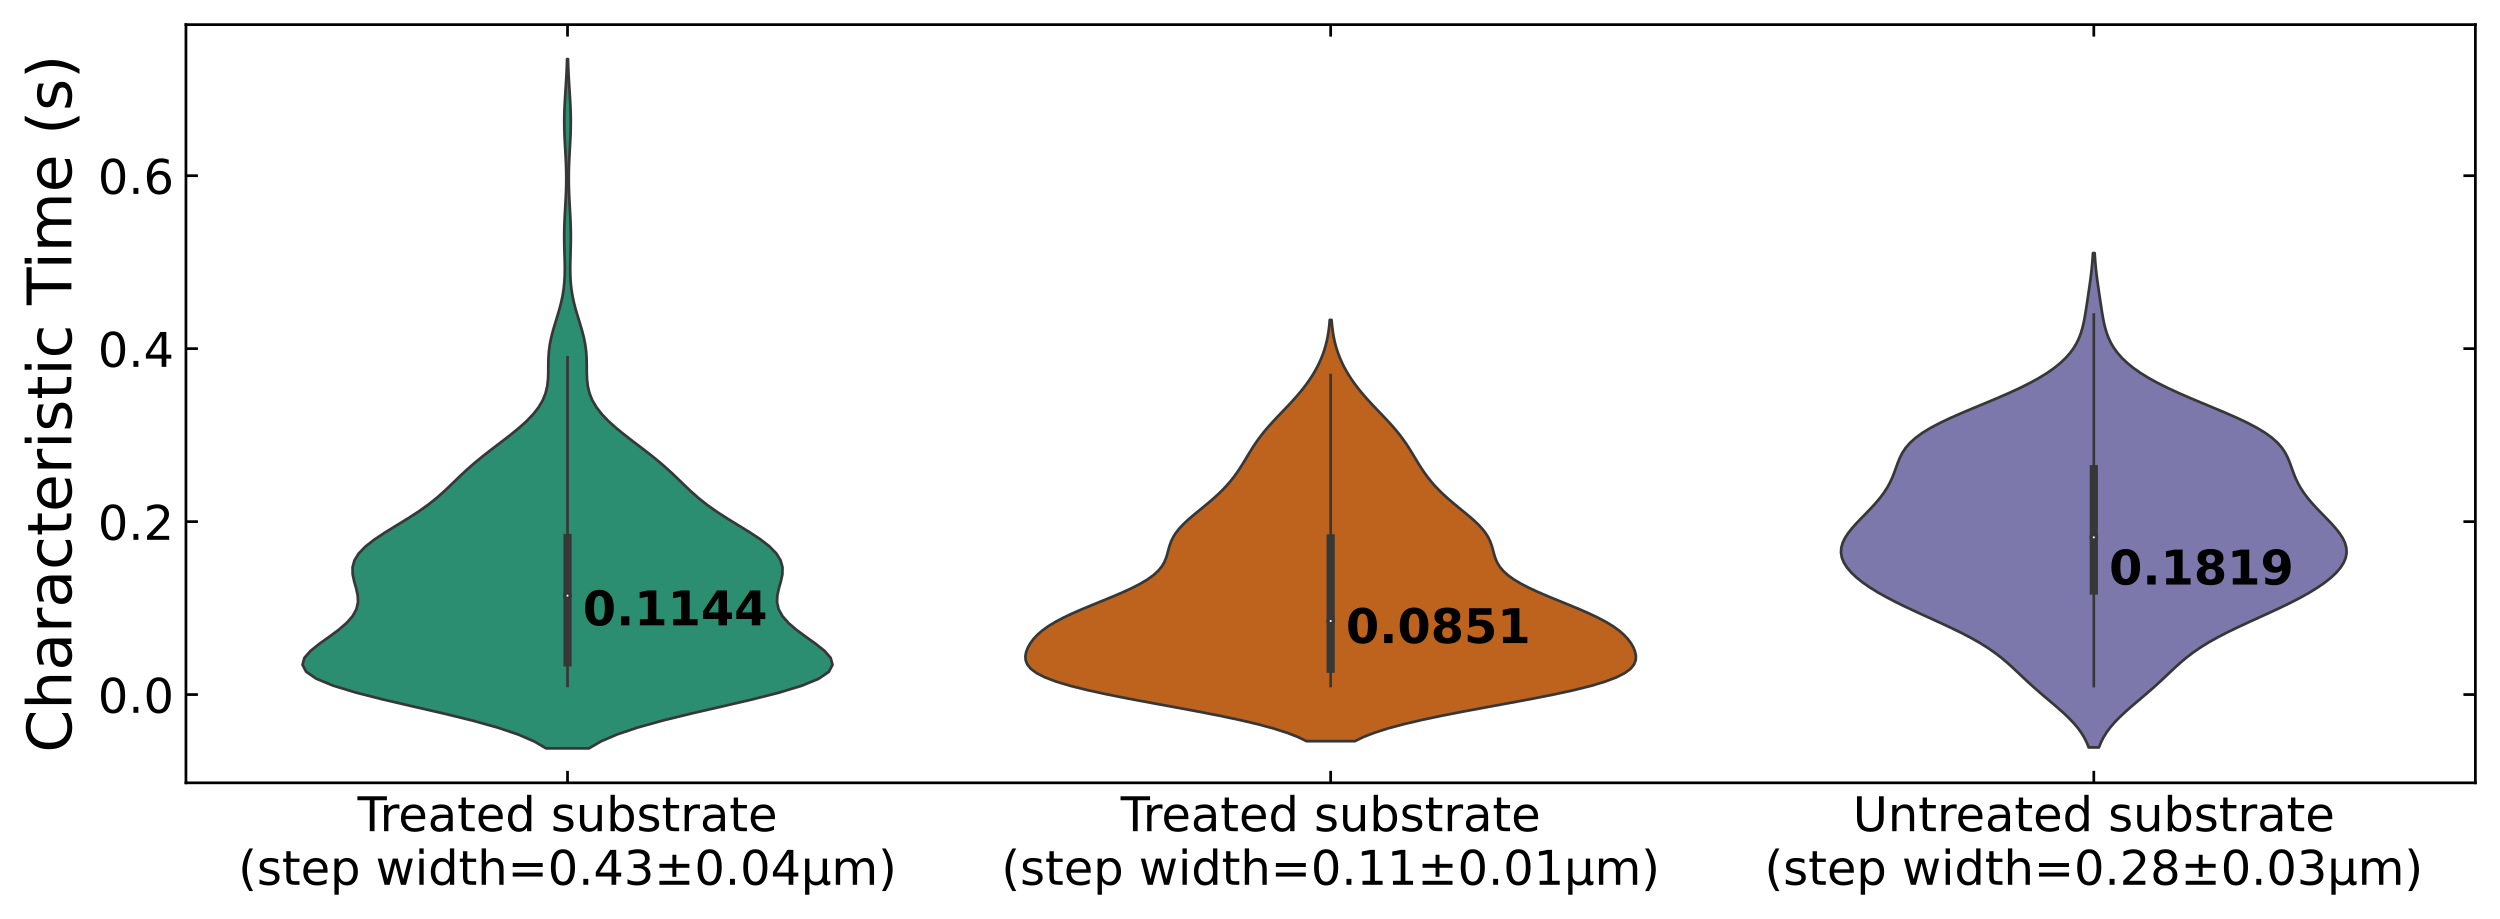 <?xml version="1.0" encoding="utf-8" standalone="no"?>
<!DOCTYPE svg PUBLIC "-//W3C//DTD SVG 1.1//EN"
  "http://www.w3.org/Graphics/SVG/1.1/DTD/svg11.dtd">
<!-- Created with matplotlib (https://matplotlib.org/) -->
<svg height="268.886pt" version="1.1" viewBox="0 0 731.185 268.886" width="731.185pt" xmlns="http://www.w3.org/2000/svg" xmlns:xlink="http://www.w3.org/1999/xlink">
 <defs>
  <style type="text/css">*{stroke-linecap:butt;stroke-linejoin:round;}</style>
 </defs>
 <g id="figure_1">
  <g id="patch_1">
   <path d="M 0 268.886 
L 731.185 268.886 
L 731.185 0 
L 0 0 
z
" style="fill:#ffffff;"/>
  </g>
  <g id="axes_1">
   <g id="patch_2">
    <path d="M 54.385 228.96 
L 723.985 228.96 
L 723.985 7.2 
L 54.385 7.2 
z
" style="fill:#ffffff;"/>
   </g>
   <g id="PolyCollection_1">
    <defs>
     <path d="M 172.251 -50.006 
L 159.719 -50.006 
L 156.237 -52.043 
L 151.509 -54.079 
L 145.448 -56.115 
L 138.128 -58.152 
L 129.817 -60.188 
L 120.976 -62.224 
L 112.21 -64.261 
L 104.179 -66.297 
L 97.477 -68.334 
L 92.536 -70.37 
L 89.552 -72.406 
L 88.472 -74.443 
L 89.029 -76.479 
L 90.814 -78.515 
L 93.36 -80.552 
L 96.209 -82.588 
L 98.971 -84.624 
L 101.345 -86.661 
L 103.136 -88.697 
L 104.254 -90.734 
L 104.711 -92.77 
L 104.616 -94.806 
L 104.157 -96.843 
L 103.579 -98.879 
L 103.145 -100.915 
L 103.108 -102.952 
L 103.664 -104.988 
L 104.925 -107.024 
L 106.905 -109.061 
L 109.515 -111.097 
L 112.584 -113.134 
L 115.893 -115.17 
L 119.217 -117.206 
L 122.371 -119.243 
L 125.238 -121.279 
L 127.792 -123.315 
L 130.082 -125.352 
L 132.213 -127.388 
L 134.311 -129.424 
L 136.485 -131.461 
L 138.806 -133.497 
L 141.292 -135.534 
L 143.91 -137.57 
L 146.588 -139.606 
L 149.231 -141.643 
L 151.734 -143.679 
L 154.001 -145.715 
L 155.954 -147.752 
L 157.539 -149.788 
L 158.735 -151.824 
L 159.554 -153.861 
L 160.045 -155.897 
L 160.281 -157.934 
L 160.355 -159.97 
L 160.367 -162.006 
L 160.405 -164.043 
L 160.537 -166.079 
L 160.803 -168.115 
L 161.208 -170.152 
L 161.733 -172.188 
L 162.335 -174.224 
L 162.964 -176.261 
L 163.567 -178.297 
L 164.101 -180.334 
L 164.537 -182.37 
L 164.858 -184.406 
L 165.066 -186.443 
L 165.171 -188.479 
L 165.196 -190.515 
L 165.166 -192.552 
L 165.109 -194.588 
L 165.052 -196.624 
L 165.017 -198.661 
L 165.018 -200.697 
L 165.059 -202.734 
L 165.136 -204.77 
L 165.24 -206.806 
L 165.354 -208.843 
L 165.463 -210.879 
L 165.55 -212.915 
L 165.605 -214.952 
L 165.62 -216.988 
L 165.594 -219.024 
L 165.53 -221.061 
L 165.436 -223.097 
L 165.324 -225.134 
L 165.212 -227.17 
L 165.115 -229.206 
L 165.05 -231.243 
L 165.026 -233.279 
L 165.049 -235.315 
L 165.115 -237.352 
L 165.216 -239.388 
L 165.338 -241.424 
L 165.467 -243.461 
L 165.59 -245.497 
L 165.699 -247.534 
L 165.788 -249.57 
L 165.855 -251.606 
L 166.115 -251.606 
L 166.115 -251.606 
L 166.182 -249.57 
L 166.271 -247.534 
L 166.38 -245.497 
L 166.503 -243.461 
L 166.632 -241.424 
L 166.754 -239.388 
L 166.855 -237.352 
L 166.921 -235.315 
L 166.944 -233.279 
L 166.92 -231.243 
L 166.855 -229.206 
L 166.758 -227.17 
L 166.646 -225.134 
L 166.534 -223.097 
L 166.44 -221.061 
L 166.376 -219.024 
L 166.35 -216.988 
L 166.365 -214.952 
L 166.42 -212.915 
L 166.507 -210.879 
L 166.616 -208.843 
L 166.73 -206.806 
L 166.834 -204.77 
L 166.911 -202.734 
L 166.952 -200.697 
L 166.953 -198.661 
L 166.918 -196.624 
L 166.861 -194.588 
L 166.804 -192.552 
L 166.774 -190.515 
L 166.799 -188.479 
L 166.904 -186.443 
L 167.112 -184.406 
L 167.433 -182.37 
L 167.869 -180.334 
L 168.403 -178.297 
L 169.006 -176.261 
L 169.635 -174.224 
L 170.237 -172.188 
L 170.762 -170.152 
L 171.167 -168.115 
L 171.433 -166.079 
L 171.565 -164.043 
L 171.603 -162.006 
L 171.615 -159.97 
L 171.689 -157.934 
L 171.925 -155.897 
L 172.416 -153.861 
L 173.235 -151.824 
L 174.431 -149.788 
L 176.016 -147.752 
L 177.969 -145.715 
L 180.236 -143.679 
L 182.739 -141.643 
L 185.382 -139.606 
L 188.06 -137.57 
L 190.678 -135.534 
L 193.164 -133.497 
L 195.485 -131.461 
L 197.659 -129.424 
L 199.757 -127.388 
L 201.888 -125.352 
L 204.178 -123.315 
L 206.732 -121.279 
L 209.599 -119.243 
L 212.753 -117.206 
L 216.077 -115.17 
L 219.386 -113.134 
L 222.455 -111.097 
L 225.065 -109.061 
L 227.045 -107.024 
L 228.306 -104.988 
L 228.862 -102.952 
L 228.825 -100.915 
L 228.391 -98.879 
L 227.813 -96.843 
L 227.354 -94.806 
L 227.259 -92.77 
L 227.716 -90.734 
L 228.834 -88.697 
L 230.625 -86.661 
L 232.999 -84.624 
L 235.761 -82.588 
L 238.61 -80.552 
L 241.156 -78.515 
L 242.941 -76.479 
L 243.498 -74.443 
L 242.418 -72.406 
L 239.434 -70.37 
L 234.493 -68.334 
L 227.791 -66.297 
L 219.76 -64.261 
L 210.994 -62.224 
L 202.153 -60.188 
L 193.842 -58.152 
L 186.522 -56.115 
L 180.461 -54.079 
L 175.733 -52.043 
L 172.251 -50.006 
z
" id="m0efe5afcb5" style="stroke:#373737;stroke-width:0.8;"/>
    </defs>
    <g clip-path="url(#p25807f5b03)">
     <use style="fill:#2b8e70;stroke:#373737;stroke-width:0.8;" x="0" xlink:href="#m0efe5afcb5" y="268.886"/>
    </g>
   </g>
   <g id="PolyCollection_2">
    <defs>
     <path d="M 396.272 -52.121 
L 382.098 -52.121 
L 379.519 -53.365 
L 376.295 -54.61 
L 372.377 -55.854 
L 367.749 -57.099 
L 362.436 -58.343 
L 356.517 -59.587 
L 350.121 -60.832 
L 343.424 -62.076 
L 336.637 -63.321 
L 329.99 -64.565 
L 323.711 -65.81 
L 318.003 -67.054 
L 313.026 -68.298 
L 308.879 -69.543 
L 305.599 -70.787 
L 303.161 -72.032 
L 301.488 -73.276 
L 300.469 -74.521 
L 299.981 -75.765 
L 299.905 -77.009 
L 300.143 -78.254 
L 300.631 -79.498 
L 301.336 -80.743 
L 302.259 -81.987 
L 303.421 -83.232 
L 304.851 -84.476 
L 306.579 -85.721 
L 308.618 -86.965 
L 310.963 -88.209 
L 313.585 -89.454 
L 316.429 -90.698 
L 319.423 -91.943 
L 322.48 -93.187 
L 325.507 -94.432 
L 328.41 -95.676 
L 331.104 -96.92 
L 333.52 -98.165 
L 335.607 -99.409 
L 337.337 -100.654 
L 338.708 -101.898 
L 339.743 -103.143 
L 340.492 -104.387 
L 341.019 -105.631 
L 341.405 -106.876 
L 341.736 -108.12 
L 342.094 -109.365 
L 342.551 -110.609 
L 343.16 -111.854 
L 343.954 -113.098 
L 344.943 -114.343 
L 346.116 -115.587 
L 347.442 -116.831 
L 348.881 -118.076 
L 350.386 -119.32 
L 351.911 -120.565 
L 353.415 -121.809 
L 354.864 -123.054 
L 356.236 -124.298 
L 357.515 -125.542 
L 358.696 -126.787 
L 359.781 -128.031 
L 360.775 -129.276 
L 361.688 -130.52 
L 362.534 -131.765 
L 363.328 -133.009 
L 364.089 -134.253 
L 364.836 -135.498 
L 365.589 -136.742 
L 366.366 -137.987 
L 367.186 -139.231 
L 368.061 -140.476 
L 368.999 -141.72 
L 370.003 -142.965 
L 371.071 -144.209 
L 372.192 -145.453 
L 373.353 -146.698 
L 374.539 -147.942 
L 375.731 -149.187 
L 376.912 -150.431 
L 378.066 -151.676 
L 379.179 -152.92 
L 380.241 -154.164 
L 381.245 -155.409 
L 382.186 -156.653 
L 383.06 -157.898 
L 383.868 -159.142 
L 384.61 -160.387 
L 385.286 -161.631 
L 385.898 -162.875 
L 386.446 -164.12 
L 386.931 -165.364 
L 387.357 -166.609 
L 387.724 -167.853 
L 388.036 -169.098 
L 388.297 -170.342 
L 388.51 -171.587 
L 388.682 -172.831 
L 388.817 -174.075 
L 388.921 -175.32 
L 389.449 -175.32 
L 389.449 -175.32 
L 389.553 -174.075 
L 389.688 -172.831 
L 389.86 -171.587 
L 390.073 -170.342 
L 390.334 -169.098 
L 390.646 -167.853 
L 391.013 -166.609 
L 391.439 -165.364 
L 391.924 -164.12 
L 392.472 -162.875 
L 393.084 -161.631 
L 393.76 -160.387 
L 394.502 -159.142 
L 395.31 -157.898 
L 396.184 -156.653 
L 397.125 -155.409 
L 398.129 -154.164 
L 399.191 -152.92 
L 400.304 -151.676 
L 401.458 -150.431 
L 402.639 -149.187 
L 403.831 -147.942 
L 405.017 -146.698 
L 406.178 -145.453 
L 407.299 -144.209 
L 408.367 -142.965 
L 409.371 -141.72 
L 410.309 -140.476 
L 411.184 -139.231 
L 412.004 -137.987 
L 412.781 -136.742 
L 413.534 -135.498 
L 414.281 -134.253 
L 415.042 -133.009 
L 415.836 -131.765 
L 416.682 -130.52 
L 417.595 -129.276 
L 418.589 -128.031 
L 419.674 -126.787 
L 420.855 -125.542 
L 422.134 -124.298 
L 423.506 -123.054 
L 424.955 -121.809 
L 426.459 -120.565 
L 427.984 -119.32 
L 429.489 -118.076 
L 430.928 -116.831 
L 432.254 -115.587 
L 433.427 -114.343 
L 434.416 -113.098 
L 435.21 -111.854 
L 435.819 -110.609 
L 436.276 -109.365 
L 436.634 -108.12 
L 436.965 -106.876 
L 437.351 -105.631 
L 437.878 -104.387 
L 438.627 -103.143 
L 439.662 -101.898 
L 441.033 -100.654 
L 442.763 -99.409 
L 444.85 -98.165 
L 447.266 -96.92 
L 449.96 -95.676 
L 452.863 -94.432 
L 455.89 -93.187 
L 458.947 -91.943 
L 461.941 -90.698 
L 464.785 -89.454 
L 467.407 -88.209 
L 469.752 -86.965 
L 471.791 -85.721 
L 473.519 -84.476 
L 474.949 -83.232 
L 476.111 -81.987 
L 477.034 -80.743 
L 477.739 -79.498 
L 478.227 -78.254 
L 478.465 -77.009 
L 478.389 -75.765 
L 477.901 -74.521 
L 476.882 -73.276 
L 475.209 -72.032 
L 472.771 -70.787 
L 469.491 -69.543 
L 465.344 -68.298 
L 460.367 -67.054 
L 454.659 -65.81 
L 448.38 -64.565 
L 441.733 -63.321 
L 434.946 -62.076 
L 428.249 -60.832 
L 421.853 -59.587 
L 415.934 -58.343 
L 410.621 -57.099 
L 405.993 -55.854 
L 402.075 -54.61 
L 398.851 -53.365 
L 396.272 -52.121 
z
" id="m64004f81db" style="stroke:#373737;stroke-width:0.8;"/>
    </defs>
    <g clip-path="url(#p25807f5b03)">
     <use style="fill:#be631d;stroke:#373737;stroke-width:0.8;" x="0" xlink:href="#m64004f81db" y="268.886"/>
    </g>
   </g>
   <g id="PolyCollection_3">
    <defs>
     <path d="M 613.887 -50.28 
L 610.883 -50.28 
L 610.302 -51.741 
L 609.567 -53.201 
L 608.662 -54.662 
L 607.581 -56.122 
L 606.327 -57.583 
L 604.914 -59.043 
L 603.366 -60.504 
L 601.719 -61.964 
L 600.011 -63.425 
L 598.284 -64.885 
L 596.574 -66.346 
L 594.906 -67.806 
L 593.292 -69.267 
L 591.726 -70.728 
L 590.184 -72.188 
L 588.627 -73.649 
L 587.005 -75.109 
L 585.265 -76.57 
L 583.356 -78.03 
L 581.236 -79.491 
L 578.882 -80.951 
L 576.287 -82.412 
L 573.468 -83.872 
L 570.463 -85.333 
L 567.326 -86.793 
L 564.122 -88.254 
L 560.92 -89.714 
L 557.787 -91.175 
L 554.782 -92.635 
L 551.955 -94.096 
L 549.342 -95.556 
L 546.969 -97.017 
L 544.856 -98.478 
L 543.017 -99.938 
L 541.467 -101.399 
L 540.221 -102.859 
L 539.295 -104.32 
L 538.7 -105.78 
L 538.447 -107.241 
L 538.533 -108.701 
L 538.945 -110.162 
L 539.655 -111.622 
L 540.622 -113.083 
L 541.794 -114.543 
L 543.111 -116.004 
L 544.514 -117.464 
L 545.941 -118.925 
L 547.341 -120.385 
L 548.668 -121.846 
L 549.889 -123.306 
L 550.979 -124.767 
L 551.928 -126.227 
L 552.736 -127.688 
L 553.416 -129.149 
L 553.998 -130.609 
L 554.523 -132.07 
L 555.05 -133.53 
L 555.646 -134.991 
L 556.391 -136.451 
L 557.362 -137.912 
L 558.631 -139.372 
L 560.253 -140.833 
L 562.264 -142.293 
L 564.667 -143.754 
L 567.437 -145.214 
L 570.522 -146.675 
L 573.844 -148.135 
L 577.314 -149.596 
L 580.833 -151.056 
L 584.309 -152.517 
L 587.66 -153.977 
L 590.819 -155.438 
L 593.738 -156.899 
L 596.387 -158.359 
L 598.751 -159.82 
L 600.829 -161.28 
L 602.627 -162.741 
L 604.16 -164.201 
L 605.447 -165.662 
L 606.51 -167.122 
L 607.374 -168.583 
L 608.067 -170.043 
L 608.617 -171.504 
L 609.053 -172.964 
L 609.403 -174.425 
L 609.693 -175.885 
L 609.944 -177.346 
L 610.175 -178.806 
L 610.396 -180.267 
L 610.615 -181.727 
L 610.833 -183.188 
L 611.048 -184.649 
L 611.256 -186.109 
L 611.452 -187.57 
L 611.632 -189.03 
L 611.792 -190.491 
L 611.929 -191.951 
L 612.043 -193.412 
L 612.135 -194.872 
L 612.635 -194.872 
L 612.635 -194.872 
L 612.727 -193.412 
L 612.841 -191.951 
L 612.978 -190.491 
L 613.138 -189.03 
L 613.318 -187.57 
L 613.514 -186.109 
L 613.722 -184.649 
L 613.937 -183.188 
L 614.155 -181.727 
L 614.374 -180.267 
L 614.595 -178.806 
L 614.826 -177.346 
L 615.077 -175.885 
L 615.367 -174.425 
L 615.717 -172.964 
L 616.153 -171.504 
L 616.703 -170.043 
L 617.396 -168.583 
L 618.26 -167.122 
L 619.323 -165.662 
L 620.61 -164.201 
L 622.143 -162.741 
L 623.941 -161.28 
L 626.019 -159.82 
L 628.383 -158.359 
L 631.032 -156.899 
L 633.951 -155.438 
L 637.11 -153.977 
L 640.461 -152.517 
L 643.937 -151.056 
L 647.456 -149.596 
L 650.926 -148.135 
L 654.248 -146.675 
L 657.333 -145.214 
L 660.103 -143.754 
L 662.506 -142.293 
L 664.517 -140.833 
L 666.139 -139.372 
L 667.408 -137.912 
L 668.379 -136.451 
L 669.124 -134.991 
L 669.72 -133.53 
L 670.247 -132.07 
L 670.772 -130.609 
L 671.354 -129.149 
L 672.034 -127.688 
L 672.842 -126.227 
L 673.791 -124.767 
L 674.881 -123.306 
L 676.102 -121.846 
L 677.429 -120.385 
L 678.829 -118.925 
L 680.256 -117.464 
L 681.659 -116.004 
L 682.976 -114.543 
L 684.148 -113.083 
L 685.115 -111.622 
L 685.825 -110.162 
L 686.237 -108.701 
L 686.323 -107.241 
L 686.07 -105.78 
L 685.475 -104.32 
L 684.549 -102.859 
L 683.303 -101.399 
L 681.753 -99.938 
L 679.914 -98.478 
L 677.801 -97.017 
L 675.428 -95.556 
L 672.815 -94.096 
L 669.988 -92.635 
L 666.983 -91.175 
L 663.85 -89.714 
L 660.648 -88.254 
L 657.444 -86.793 
L 654.307 -85.333 
L 651.302 -83.872 
L 648.483 -82.412 
L 645.888 -80.951 
L 643.534 -79.491 
L 641.414 -78.03 
L 639.505 -76.57 
L 637.765 -75.109 
L 636.143 -73.649 
L 634.586 -72.188 
L 633.044 -70.728 
L 631.478 -69.267 
L 629.864 -67.806 
L 628.196 -66.346 
L 626.486 -64.885 
L 624.759 -63.425 
L 623.051 -61.964 
L 621.404 -60.504 
L 619.856 -59.043 
L 618.443 -57.583 
L 617.189 -56.122 
L 616.108 -54.662 
L 615.203 -53.201 
L 614.468 -51.741 
L 613.887 -50.28 
z
" id="mb58473c5dd" style="stroke:#373737;stroke-width:0.8;"/>
    </defs>
    <g clip-path="url(#p25807f5b03)">
     <use style="fill:#7c78ab;stroke:#373737;stroke-width:0.8;" x="0" xlink:href="#mb58473c5dd" y="268.886"/>
    </g>
   </g>
   <g id="matplotlib.axis_1">
    <g id="xtick_1">
     <g id="line2d_1">
      <defs>
       <path d="M 0 0 
L 0 -3.5 
" id="ma270588e9b" style="stroke:#000000;stroke-width:0.8;"/>
      </defs>
      <g>
       <use style="stroke:#000000;stroke-width:0.8;" x="165.985" xlink:href="#ma270588e9b" y="228.96"/>
      </g>
     </g>
     <g id="line2d_2">
      <defs>
       <path d="M 0 0 
L 0 3.5 
" id="m026042b82c" style="stroke:#000000;stroke-width:0.8;"/>
      </defs>
      <g>
       <use style="stroke:#000000;stroke-width:0.8;" x="165.985" xlink:href="#m026042b82c" y="7.2"/>
      </g>
     </g>
     <g id="text_1">
      <!-- Treated substrate -->
      <g transform="translate(104.569 243.098)scale(0.14 -0.14)">
       <defs>
        <path d="M -0.297 72.906 
L 61.375 72.906 
L 61.375 64.594 
L 35.5 64.594 
L 35.5 0 
L 25.594 0 
L 25.594 64.594 
L -0.297 64.594 
z
" id="DejaVuSans-84"/>
        <path d="M 41.109 46.297 
Q 39.594 47.172 37.812 47.578 
Q 36.031 48 33.891 48 
Q 26.266 48 22.188 43.047 
Q 18.109 38.094 18.109 28.812 
L 18.109 0 
L 9.078 0 
L 9.078 54.688 
L 18.109 54.688 
L 18.109 46.188 
Q 20.953 51.172 25.484 53.578 
Q 30.031 56 36.531 56 
Q 37.453 56 38.578 55.875 
Q 39.703 55.766 41.062 55.516 
z
" id="DejaVuSans-114"/>
        <path d="M 56.203 29.594 
L 56.203 25.203 
L 14.891 25.203 
Q 15.484 15.922 20.484 11.062 
Q 25.484 6.203 34.422 6.203 
Q 39.594 6.203 44.453 7.469 
Q 49.312 8.734 54.109 11.281 
L 54.109 2.781 
Q 49.266 0.734 44.188 -0.344 
Q 39.109 -1.422 33.891 -1.422 
Q 20.797 -1.422 13.156 6.188 
Q 5.516 13.812 5.516 26.812 
Q 5.516 40.234 12.766 48.109 
Q 20.016 56 32.328 56 
Q 43.359 56 49.781 48.891 
Q 56.203 41.797 56.203 29.594 
z
M 47.219 32.234 
Q 47.125 39.594 43.094 43.984 
Q 39.062 48.391 32.422 48.391 
Q 24.906 48.391 20.391 44.141 
Q 15.875 39.891 15.188 32.172 
z
" id="DejaVuSans-101"/>
        <path d="M 34.281 27.484 
Q 23.391 27.484 19.188 25 
Q 14.984 22.516 14.984 16.5 
Q 14.984 11.719 18.141 8.906 
Q 21.297 6.109 26.703 6.109 
Q 34.188 6.109 38.703 11.406 
Q 43.219 16.703 43.219 25.484 
L 43.219 27.484 
z
M 52.203 31.203 
L 52.203 0 
L 43.219 0 
L 43.219 8.297 
Q 40.141 3.328 35.547 0.953 
Q 30.953 -1.422 24.312 -1.422 
Q 15.922 -1.422 10.953 3.297 
Q 6 8.016 6 15.922 
Q 6 25.141 12.172 29.828 
Q 18.359 34.516 30.609 34.516 
L 43.219 34.516 
L 43.219 35.406 
Q 43.219 41.609 39.141 45 
Q 35.062 48.391 27.688 48.391 
Q 23 48.391 18.547 47.266 
Q 14.109 46.141 10.016 43.891 
L 10.016 52.203 
Q 14.938 54.109 19.578 55.047 
Q 24.219 56 28.609 56 
Q 40.484 56 46.344 49.844 
Q 52.203 43.703 52.203 31.203 
z
" id="DejaVuSans-97"/>
        <path d="M 18.312 70.219 
L 18.312 54.688 
L 36.812 54.688 
L 36.812 47.703 
L 18.312 47.703 
L 18.312 18.016 
Q 18.312 11.328 20.141 9.422 
Q 21.969 7.516 27.594 7.516 
L 36.812 7.516 
L 36.812 0 
L 27.594 0 
Q 17.188 0 13.234 3.875 
Q 9.281 7.766 9.281 18.016 
L 9.281 47.703 
L 2.688 47.703 
L 2.688 54.688 
L 9.281 54.688 
L 9.281 70.219 
z
" id="DejaVuSans-116"/>
        <path d="M 45.406 46.391 
L 45.406 75.984 
L 54.391 75.984 
L 54.391 0 
L 45.406 0 
L 45.406 8.203 
Q 42.578 3.328 38.25 0.953 
Q 33.938 -1.422 27.875 -1.422 
Q 17.969 -1.422 11.734 6.484 
Q 5.516 14.406 5.516 27.297 
Q 5.516 40.188 11.734 48.094 
Q 17.969 56 27.875 56 
Q 33.938 56 38.25 53.625 
Q 42.578 51.266 45.406 46.391 
z
M 14.797 27.297 
Q 14.797 17.391 18.875 11.75 
Q 22.953 6.109 30.078 6.109 
Q 37.203 6.109 41.297 11.75 
Q 45.406 17.391 45.406 27.297 
Q 45.406 37.203 41.297 42.844 
Q 37.203 48.484 30.078 48.484 
Q 22.953 48.484 18.875 42.844 
Q 14.797 37.203 14.797 27.297 
z
" id="DejaVuSans-100"/>
        <path id="DejaVuSans-32"/>
        <path d="M 44.281 53.078 
L 44.281 44.578 
Q 40.484 46.531 36.375 47.5 
Q 32.281 48.484 27.875 48.484 
Q 21.188 48.484 17.844 46.438 
Q 14.5 44.391 14.5 40.281 
Q 14.5 37.156 16.891 35.375 
Q 19.281 33.594 26.516 31.984 
L 29.594 31.297 
Q 39.156 29.25 43.188 25.516 
Q 47.219 21.781 47.219 15.094 
Q 47.219 7.469 41.188 3.016 
Q 35.156 -1.422 24.609 -1.422 
Q 20.219 -1.422 15.453 -0.562 
Q 10.688 0.297 5.422 2 
L 5.422 11.281 
Q 10.406 8.688 15.234 7.391 
Q 20.062 6.109 24.812 6.109 
Q 31.156 6.109 34.562 8.281 
Q 37.984 10.453 37.984 14.406 
Q 37.984 18.062 35.516 20.016 
Q 33.062 21.969 24.703 23.781 
L 21.578 24.516 
Q 13.234 26.266 9.516 29.906 
Q 5.812 33.547 5.812 39.891 
Q 5.812 47.609 11.281 51.797 
Q 16.75 56 26.812 56 
Q 31.781 56 36.172 55.266 
Q 40.578 54.547 44.281 53.078 
z
" id="DejaVuSans-115"/>
        <path d="M 8.5 21.578 
L 8.5 54.688 
L 17.484 54.688 
L 17.484 21.922 
Q 17.484 14.156 20.5 10.266 
Q 23.531 6.391 29.594 6.391 
Q 36.859 6.391 41.078 11.031 
Q 45.312 15.672 45.312 23.688 
L 45.312 54.688 
L 54.297 54.688 
L 54.297 0 
L 45.312 0 
L 45.312 8.406 
Q 42.047 3.422 37.719 1 
Q 33.406 -1.422 27.688 -1.422 
Q 18.266 -1.422 13.375 4.438 
Q 8.5 10.297 8.5 21.578 
z
M 31.109 56 
z
" id="DejaVuSans-117"/>
        <path d="M 48.688 27.297 
Q 48.688 37.203 44.609 42.844 
Q 40.531 48.484 33.406 48.484 
Q 26.266 48.484 22.188 42.844 
Q 18.109 37.203 18.109 27.297 
Q 18.109 17.391 22.188 11.75 
Q 26.266 6.109 33.406 6.109 
Q 40.531 6.109 44.609 11.75 
Q 48.688 17.391 48.688 27.297 
z
M 18.109 46.391 
Q 20.953 51.266 25.266 53.625 
Q 29.594 56 35.594 56 
Q 45.562 56 51.781 48.094 
Q 58.016 40.188 58.016 27.297 
Q 58.016 14.406 51.781 6.484 
Q 45.562 -1.422 35.594 -1.422 
Q 29.594 -1.422 25.266 0.953 
Q 20.953 3.328 18.109 8.203 
L 18.109 0 
L 9.078 0 
L 9.078 75.984 
L 18.109 75.984 
z
" id="DejaVuSans-98"/>
       </defs>
       <use xlink:href="#DejaVuSans-84"/>
       <use x="46.334" xlink:href="#DejaVuSans-114"/>
       <use x="85.197" xlink:href="#DejaVuSans-101"/>
       <use x="146.721" xlink:href="#DejaVuSans-97"/>
       <use x="208" xlink:href="#DejaVuSans-116"/>
       <use x="247.209" xlink:href="#DejaVuSans-101"/>
       <use x="308.732" xlink:href="#DejaVuSans-100"/>
       <use x="372.209" xlink:href="#DejaVuSans-32"/>
       <use x="403.996" xlink:href="#DejaVuSans-115"/>
       <use x="456.096" xlink:href="#DejaVuSans-117"/>
       <use x="519.475" xlink:href="#DejaVuSans-98"/>
       <use x="582.951" xlink:href="#DejaVuSans-115"/>
       <use x="635.051" xlink:href="#DejaVuSans-116"/>
       <use x="674.26" xlink:href="#DejaVuSans-114"/>
       <use x="715.373" xlink:href="#DejaVuSans-97"/>
       <use x="776.652" xlink:href="#DejaVuSans-116"/>
       <use x="815.861" xlink:href="#DejaVuSans-101"/>
      </g>
      <!-- (step width=0.43±0.04μm) -->
      <g transform="translate(69.687 258.775)scale(0.14 -0.14)">
       <defs>
        <path d="M 31 75.875 
Q 24.469 64.656 21.281 53.656 
Q 18.109 42.672 18.109 31.391 
Q 18.109 20.125 21.312 9.062 
Q 24.516 -2 31 -13.188 
L 23.188 -13.188 
Q 15.875 -1.703 12.234 9.375 
Q 8.594 20.453 8.594 31.391 
Q 8.594 42.281 12.203 53.312 
Q 15.828 64.359 23.188 75.875 
z
" id="DejaVuSans-40"/>
        <path d="M 18.109 8.203 
L 18.109 -20.797 
L 9.078 -20.797 
L 9.078 54.688 
L 18.109 54.688 
L 18.109 46.391 
Q 20.953 51.266 25.266 53.625 
Q 29.594 56 35.594 56 
Q 45.562 56 51.781 48.094 
Q 58.016 40.188 58.016 27.297 
Q 58.016 14.406 51.781 6.484 
Q 45.562 -1.422 35.594 -1.422 
Q 29.594 -1.422 25.266 0.953 
Q 20.953 3.328 18.109 8.203 
z
M 48.688 27.297 
Q 48.688 37.203 44.609 42.844 
Q 40.531 48.484 33.406 48.484 
Q 26.266 48.484 22.188 42.844 
Q 18.109 37.203 18.109 27.297 
Q 18.109 17.391 22.188 11.75 
Q 26.266 6.109 33.406 6.109 
Q 40.531 6.109 44.609 11.75 
Q 48.688 17.391 48.688 27.297 
z
" id="DejaVuSans-112"/>
        <path d="M 4.203 54.688 
L 13.188 54.688 
L 24.422 12.016 
L 35.594 54.688 
L 46.188 54.688 
L 57.422 12.016 
L 68.609 54.688 
L 77.594 54.688 
L 63.281 0 
L 52.688 0 
L 40.922 44.828 
L 29.109 0 
L 18.5 0 
z
" id="DejaVuSans-119"/>
        <path d="M 9.422 54.688 
L 18.406 54.688 
L 18.406 0 
L 9.422 0 
z
M 9.422 75.984 
L 18.406 75.984 
L 18.406 64.594 
L 9.422 64.594 
z
" id="DejaVuSans-105"/>
        <path d="M 54.891 33.016 
L 54.891 0 
L 45.906 0 
L 45.906 32.719 
Q 45.906 40.484 42.875 44.328 
Q 39.844 48.188 33.797 48.188 
Q 26.516 48.188 22.312 43.547 
Q 18.109 38.922 18.109 30.906 
L 18.109 0 
L 9.078 0 
L 9.078 75.984 
L 18.109 75.984 
L 18.109 46.188 
Q 21.344 51.125 25.703 53.562 
Q 30.078 56 35.797 56 
Q 45.219 56 50.047 50.172 
Q 54.891 44.344 54.891 33.016 
z
" id="DejaVuSans-104"/>
        <path d="M 10.594 45.406 
L 73.188 45.406 
L 73.188 37.203 
L 10.594 37.203 
z
M 10.594 25.484 
L 73.188 25.484 
L 73.188 17.188 
L 10.594 17.188 
z
" id="DejaVuSans-61"/>
        <path d="M 31.781 66.406 
Q 24.172 66.406 20.328 58.906 
Q 16.5 51.422 16.5 36.375 
Q 16.5 21.391 20.328 13.891 
Q 24.172 6.391 31.781 6.391 
Q 39.453 6.391 43.281 13.891 
Q 47.125 21.391 47.125 36.375 
Q 47.125 51.422 43.281 58.906 
Q 39.453 66.406 31.781 66.406 
z
M 31.781 74.219 
Q 44.047 74.219 50.516 64.516 
Q 56.984 54.828 56.984 36.375 
Q 56.984 17.969 50.516 8.266 
Q 44.047 -1.422 31.781 -1.422 
Q 19.531 -1.422 13.062 8.266 
Q 6.594 17.969 6.594 36.375 
Q 6.594 54.828 13.062 64.516 
Q 19.531 74.219 31.781 74.219 
z
" id="DejaVuSans-48"/>
        <path d="M 10.688 12.406 
L 21 12.406 
L 21 0 
L 10.688 0 
z
" id="DejaVuSans-46"/>
        <path d="M 37.797 64.312 
L 12.891 25.391 
L 37.797 25.391 
z
M 35.203 72.906 
L 47.609 72.906 
L 47.609 25.391 
L 58.016 25.391 
L 58.016 17.188 
L 47.609 17.188 
L 47.609 0 
L 37.797 0 
L 37.797 17.188 
L 4.891 17.188 
L 4.891 26.703 
z
" id="DejaVuSans-52"/>
        <path d="M 40.578 39.312 
Q 47.656 37.797 51.625 33 
Q 55.609 28.219 55.609 21.188 
Q 55.609 10.406 48.188 4.484 
Q 40.766 -1.422 27.094 -1.422 
Q 22.516 -1.422 17.656 -0.516 
Q 12.797 0.391 7.625 2.203 
L 7.625 11.719 
Q 11.719 9.328 16.594 8.109 
Q 21.484 6.891 26.812 6.891 
Q 36.078 6.891 40.938 10.547 
Q 45.797 14.203 45.797 21.188 
Q 45.797 27.641 41.281 31.266 
Q 36.766 34.906 28.719 34.906 
L 20.219 34.906 
L 20.219 43.016 
L 29.109 43.016 
Q 36.375 43.016 40.234 45.922 
Q 44.094 48.828 44.094 54.297 
Q 44.094 59.906 40.109 62.906 
Q 36.141 65.922 28.719 65.922 
Q 24.656 65.922 20.016 65.031 
Q 15.375 64.156 9.812 62.312 
L 9.812 71.094 
Q 15.438 72.656 20.344 73.438 
Q 25.25 74.219 29.594 74.219 
Q 40.828 74.219 47.359 69.109 
Q 53.906 64.016 53.906 55.328 
Q 53.906 49.266 50.438 45.094 
Q 46.969 40.922 40.578 39.312 
z
" id="DejaVuSans-51"/>
        <path d="M 46 62.703 
L 46 43.797 
L 73.188 43.797 
L 73.188 35.5 
L 46 35.5 
L 46 16.609 
L 37.797 16.609 
L 37.797 35.5 
L 10.594 35.5 
L 10.594 43.797 
L 37.797 43.797 
L 37.797 62.703 
z
M 10.594 8.297 
L 73.188 8.297 
L 73.188 0 
L 10.594 0 
z
" id="DejaVuSans-177"/>
        <path d="M 8.5 -20.797 
L 8.5 54.688 
L 17.484 54.688 
L 17.484 20.703 
Q 17.484 13.625 20.844 10 
Q 24.219 6.391 30.812 6.391 
Q 38.031 6.391 41.672 10.484 
Q 45.312 14.594 45.312 22.797 
L 45.312 54.688 
L 54.297 54.688 
L 54.297 12.594 
Q 54.297 9.672 55.141 8.281 
Q 56 6.891 57.812 6.891 
Q 58.25 6.891 59.031 7.156 
Q 59.812 7.422 61.188 8.016 
L 61.188 0.781 
Q 59.188 -0.344 57.391 -0.875 
Q 55.609 -1.422 53.906 -1.422 
Q 50.531 -1.422 48.531 0.484 
Q 46.531 2.391 45.797 6.297 
Q 43.359 2.438 39.812 0.5 
Q 36.281 -1.422 31.5 -1.422 
Q 26.516 -1.422 23.016 0.484 
Q 19.531 2.391 17.484 6.203 
L 17.484 -20.797 
z
" id="DejaVuSans-956"/>
        <path d="M 52 44.188 
Q 55.375 50.25 60.062 53.125 
Q 64.75 56 71.094 56 
Q 79.641 56 84.281 50.016 
Q 88.922 44.047 88.922 33.016 
L 88.922 0 
L 79.891 0 
L 79.891 32.719 
Q 79.891 40.578 77.094 44.375 
Q 74.312 48.188 68.609 48.188 
Q 61.625 48.188 57.562 43.547 
Q 53.516 38.922 53.516 30.906 
L 53.516 0 
L 44.484 0 
L 44.484 32.719 
Q 44.484 40.625 41.703 44.406 
Q 38.922 48.188 33.109 48.188 
Q 26.219 48.188 22.156 43.531 
Q 18.109 38.875 18.109 30.906 
L 18.109 0 
L 9.078 0 
L 9.078 54.688 
L 18.109 54.688 
L 18.109 46.188 
Q 21.188 51.219 25.484 53.609 
Q 29.781 56 35.688 56 
Q 41.656 56 45.828 52.969 
Q 50 49.953 52 44.188 
z
" id="DejaVuSans-109"/>
        <path d="M 8.016 75.875 
L 15.828 75.875 
Q 23.141 64.359 26.781 53.312 
Q 30.422 42.281 30.422 31.391 
Q 30.422 20.453 26.781 9.375 
Q 23.141 -1.703 15.828 -13.188 
L 8.016 -13.188 
Q 14.5 -2 17.703 9.062 
Q 20.906 20.125 20.906 31.391 
Q 20.906 42.672 17.703 53.656 
Q 14.5 64.656 8.016 75.875 
z
" id="DejaVuSans-41"/>
       </defs>
       <use xlink:href="#DejaVuSans-40"/>
       <use x="39.014" xlink:href="#DejaVuSans-115"/>
       <use x="91.113" xlink:href="#DejaVuSans-116"/>
       <use x="130.322" xlink:href="#DejaVuSans-101"/>
       <use x="191.846" xlink:href="#DejaVuSans-112"/>
       <use x="255.322" xlink:href="#DejaVuSans-32"/>
       <use x="287.109" xlink:href="#DejaVuSans-119"/>
       <use x="368.896" xlink:href="#DejaVuSans-105"/>
       <use x="396.68" xlink:href="#DejaVuSans-100"/>
       <use x="460.156" xlink:href="#DejaVuSans-116"/>
       <use x="499.365" xlink:href="#DejaVuSans-104"/>
       <use x="562.744" xlink:href="#DejaVuSans-61"/>
       <use x="646.533" xlink:href="#DejaVuSans-48"/>
       <use x="710.156" xlink:href="#DejaVuSans-46"/>
       <use x="741.943" xlink:href="#DejaVuSans-52"/>
       <use x="805.566" xlink:href="#DejaVuSans-51"/>
       <use x="869.189" xlink:href="#DejaVuSans-177"/>
       <use x="952.979" xlink:href="#DejaVuSans-48"/>
       <use x="1016.602" xlink:href="#DejaVuSans-46"/>
       <use x="1048.389" xlink:href="#DejaVuSans-48"/>
       <use x="1112.012" xlink:href="#DejaVuSans-52"/>
       <use x="1175.635" xlink:href="#DejaVuSans-956"/>
       <use x="1239.258" xlink:href="#DejaVuSans-109"/>
       <use x="1336.67" xlink:href="#DejaVuSans-41"/>
      </g>
     </g>
    </g>
    <g id="xtick_2">
     <g id="line2d_3">
      <g>
       <use style="stroke:#000000;stroke-width:0.8;" x="389.185" xlink:href="#ma270588e9b" y="228.96"/>
      </g>
     </g>
     <g id="line2d_4">
      <g>
       <use style="stroke:#000000;stroke-width:0.8;" x="389.185" xlink:href="#m026042b82c" y="7.2"/>
      </g>
     </g>
     <g id="text_2">
      <!-- Treated substrate -->
      <g transform="translate(327.769 243.098)scale(0.14 -0.14)">
       <use xlink:href="#DejaVuSans-84"/>
       <use x="46.334" xlink:href="#DejaVuSans-114"/>
       <use x="85.197" xlink:href="#DejaVuSans-101"/>
       <use x="146.721" xlink:href="#DejaVuSans-97"/>
       <use x="208" xlink:href="#DejaVuSans-116"/>
       <use x="247.209" xlink:href="#DejaVuSans-101"/>
       <use x="308.732" xlink:href="#DejaVuSans-100"/>
       <use x="372.209" xlink:href="#DejaVuSans-32"/>
       <use x="403.996" xlink:href="#DejaVuSans-115"/>
       <use x="456.096" xlink:href="#DejaVuSans-117"/>
       <use x="519.475" xlink:href="#DejaVuSans-98"/>
       <use x="582.951" xlink:href="#DejaVuSans-115"/>
       <use x="635.051" xlink:href="#DejaVuSans-116"/>
       <use x="674.26" xlink:href="#DejaVuSans-114"/>
       <use x="715.373" xlink:href="#DejaVuSans-97"/>
       <use x="776.652" xlink:href="#DejaVuSans-116"/>
       <use x="815.861" xlink:href="#DejaVuSans-101"/>
      </g>
      <!-- (step width=0.11±0.01μm) -->
      <g transform="translate(292.887 258.775)scale(0.14 -0.14)">
       <defs>
        <path d="M 12.406 8.297 
L 28.516 8.297 
L 28.516 63.922 
L 10.984 60.406 
L 10.984 69.391 
L 28.422 72.906 
L 38.281 72.906 
L 38.281 8.297 
L 54.391 8.297 
L 54.391 0 
L 12.406 0 
z
" id="DejaVuSans-49"/>
       </defs>
       <use xlink:href="#DejaVuSans-40"/>
       <use x="39.014" xlink:href="#DejaVuSans-115"/>
       <use x="91.113" xlink:href="#DejaVuSans-116"/>
       <use x="130.322" xlink:href="#DejaVuSans-101"/>
       <use x="191.846" xlink:href="#DejaVuSans-112"/>
       <use x="255.322" xlink:href="#DejaVuSans-32"/>
       <use x="287.109" xlink:href="#DejaVuSans-119"/>
       <use x="368.896" xlink:href="#DejaVuSans-105"/>
       <use x="396.68" xlink:href="#DejaVuSans-100"/>
       <use x="460.156" xlink:href="#DejaVuSans-116"/>
       <use x="499.365" xlink:href="#DejaVuSans-104"/>
       <use x="562.744" xlink:href="#DejaVuSans-61"/>
       <use x="646.533" xlink:href="#DejaVuSans-48"/>
       <use x="710.156" xlink:href="#DejaVuSans-46"/>
       <use x="741.943" xlink:href="#DejaVuSans-49"/>
       <use x="805.566" xlink:href="#DejaVuSans-49"/>
       <use x="869.189" xlink:href="#DejaVuSans-177"/>
       <use x="952.979" xlink:href="#DejaVuSans-48"/>
       <use x="1016.602" xlink:href="#DejaVuSans-46"/>
       <use x="1048.389" xlink:href="#DejaVuSans-48"/>
       <use x="1112.012" xlink:href="#DejaVuSans-49"/>
       <use x="1175.635" xlink:href="#DejaVuSans-956"/>
       <use x="1239.258" xlink:href="#DejaVuSans-109"/>
       <use x="1336.67" xlink:href="#DejaVuSans-41"/>
      </g>
     </g>
    </g>
    <g id="xtick_3">
     <g id="line2d_5">
      <g>
       <use style="stroke:#000000;stroke-width:0.8;" x="612.385" xlink:href="#ma270588e9b" y="228.96"/>
      </g>
     </g>
     <g id="line2d_6">
      <g>
       <use style="stroke:#000000;stroke-width:0.8;" x="612.385" xlink:href="#m026042b82c" y="7.2"/>
      </g>
     </g>
     <g id="text_3">
      <!-- Untreated substrate -->
      <g transform="translate(541.908 243.098)scale(0.14 -0.14)">
       <defs>
        <path d="M 8.688 72.906 
L 18.609 72.906 
L 18.609 28.609 
Q 18.609 16.891 22.844 11.734 
Q 27.094 6.594 36.625 6.594 
Q 46.094 6.594 50.344 11.734 
Q 54.594 16.891 54.594 28.609 
L 54.594 72.906 
L 64.5 72.906 
L 64.5 27.391 
Q 64.5 13.141 57.438 5.859 
Q 50.391 -1.422 36.625 -1.422 
Q 22.797 -1.422 15.734 5.859 
Q 8.688 13.141 8.688 27.391 
z
" id="DejaVuSans-85"/>
        <path d="M 54.891 33.016 
L 54.891 0 
L 45.906 0 
L 45.906 32.719 
Q 45.906 40.484 42.875 44.328 
Q 39.844 48.188 33.797 48.188 
Q 26.516 48.188 22.312 43.547 
Q 18.109 38.922 18.109 30.906 
L 18.109 0 
L 9.078 0 
L 9.078 54.688 
L 18.109 54.688 
L 18.109 46.188 
Q 21.344 51.125 25.703 53.562 
Q 30.078 56 35.797 56 
Q 45.219 56 50.047 50.172 
Q 54.891 44.344 54.891 33.016 
z
" id="DejaVuSans-110"/>
       </defs>
       <use xlink:href="#DejaVuSans-85"/>
       <use x="73.193" xlink:href="#DejaVuSans-110"/>
       <use x="136.572" xlink:href="#DejaVuSans-116"/>
       <use x="175.781" xlink:href="#DejaVuSans-114"/>
       <use x="214.645" xlink:href="#DejaVuSans-101"/>
       <use x="276.168" xlink:href="#DejaVuSans-97"/>
       <use x="337.447" xlink:href="#DejaVuSans-116"/>
       <use x="376.656" xlink:href="#DejaVuSans-101"/>
       <use x="438.18" xlink:href="#DejaVuSans-100"/>
       <use x="501.656" xlink:href="#DejaVuSans-32"/>
       <use x="533.443" xlink:href="#DejaVuSans-115"/>
       <use x="585.543" xlink:href="#DejaVuSans-117"/>
       <use x="648.922" xlink:href="#DejaVuSans-98"/>
       <use x="712.398" xlink:href="#DejaVuSans-115"/>
       <use x="764.498" xlink:href="#DejaVuSans-116"/>
       <use x="803.707" xlink:href="#DejaVuSans-114"/>
       <use x="844.82" xlink:href="#DejaVuSans-97"/>
       <use x="906.1" xlink:href="#DejaVuSans-116"/>
       <use x="945.309" xlink:href="#DejaVuSans-101"/>
      </g>
      <!-- (step width=0.28±0.03μm) -->
      <g transform="translate(516.087 258.775)scale(0.14 -0.14)">
       <defs>
        <path d="M 19.188 8.297 
L 53.609 8.297 
L 53.609 0 
L 7.328 0 
L 7.328 8.297 
Q 12.938 14.109 22.625 23.891 
Q 32.328 33.688 34.812 36.531 
Q 39.547 41.844 41.422 45.531 
Q 43.312 49.219 43.312 52.781 
Q 43.312 58.594 39.234 62.25 
Q 35.156 65.922 28.609 65.922 
Q 23.969 65.922 18.812 64.312 
Q 13.672 62.703 7.812 59.422 
L 7.812 69.391 
Q 13.766 71.781 18.938 73 
Q 24.125 74.219 28.422 74.219 
Q 39.75 74.219 46.484 68.547 
Q 53.219 62.891 53.219 53.422 
Q 53.219 48.922 51.531 44.891 
Q 49.859 40.875 45.406 35.406 
Q 44.188 33.984 37.641 27.219 
Q 31.109 20.453 19.188 8.297 
z
" id="DejaVuSans-50"/>
        <path d="M 31.781 34.625 
Q 24.75 34.625 20.719 30.859 
Q 16.703 27.094 16.703 20.516 
Q 16.703 13.922 20.719 10.156 
Q 24.75 6.391 31.781 6.391 
Q 38.812 6.391 42.859 10.172 
Q 46.922 13.969 46.922 20.516 
Q 46.922 27.094 42.891 30.859 
Q 38.875 34.625 31.781 34.625 
z
M 21.922 38.812 
Q 15.578 40.375 12.031 44.719 
Q 8.5 49.078 8.5 55.328 
Q 8.5 64.062 14.719 69.141 
Q 20.953 74.219 31.781 74.219 
Q 42.672 74.219 48.875 69.141 
Q 55.078 64.062 55.078 55.328 
Q 55.078 49.078 51.531 44.719 
Q 48 40.375 41.703 38.812 
Q 48.828 37.156 52.797 32.312 
Q 56.781 27.484 56.781 20.516 
Q 56.781 9.906 50.312 4.234 
Q 43.844 -1.422 31.781 -1.422 
Q 19.734 -1.422 13.25 4.234 
Q 6.781 9.906 6.781 20.516 
Q 6.781 27.484 10.781 32.312 
Q 14.797 37.156 21.922 38.812 
z
M 18.312 54.391 
Q 18.312 48.734 21.844 45.562 
Q 25.391 42.391 31.781 42.391 
Q 38.141 42.391 41.719 45.562 
Q 45.312 48.734 45.312 54.391 
Q 45.312 60.062 41.719 63.234 
Q 38.141 66.406 31.781 66.406 
Q 25.391 66.406 21.844 63.234 
Q 18.312 60.062 18.312 54.391 
z
" id="DejaVuSans-56"/>
       </defs>
       <use xlink:href="#DejaVuSans-40"/>
       <use x="39.014" xlink:href="#DejaVuSans-115"/>
       <use x="91.113" xlink:href="#DejaVuSans-116"/>
       <use x="130.322" xlink:href="#DejaVuSans-101"/>
       <use x="191.846" xlink:href="#DejaVuSans-112"/>
       <use x="255.322" xlink:href="#DejaVuSans-32"/>
       <use x="287.109" xlink:href="#DejaVuSans-119"/>
       <use x="368.896" xlink:href="#DejaVuSans-105"/>
       <use x="396.68" xlink:href="#DejaVuSans-100"/>
       <use x="460.156" xlink:href="#DejaVuSans-116"/>
       <use x="499.365" xlink:href="#DejaVuSans-104"/>
       <use x="562.744" xlink:href="#DejaVuSans-61"/>
       <use x="646.533" xlink:href="#DejaVuSans-48"/>
       <use x="710.156" xlink:href="#DejaVuSans-46"/>
       <use x="741.943" xlink:href="#DejaVuSans-50"/>
       <use x="805.566" xlink:href="#DejaVuSans-56"/>
       <use x="869.189" xlink:href="#DejaVuSans-177"/>
       <use x="952.979" xlink:href="#DejaVuSans-48"/>
       <use x="1016.602" xlink:href="#DejaVuSans-46"/>
       <use x="1048.389" xlink:href="#DejaVuSans-48"/>
       <use x="1112.012" xlink:href="#DejaVuSans-51"/>
       <use x="1175.635" xlink:href="#DejaVuSans-956"/>
       <use x="1239.258" xlink:href="#DejaVuSans-109"/>
       <use x="1336.67" xlink:href="#DejaVuSans-41"/>
      </g>
     </g>
    </g>
   </g>
   <g id="matplotlib.axis_2">
    <g id="ytick_1">
     <g id="line2d_7">
      <defs>
       <path d="M 0 0 
L 3.5 0 
" id="mddbcacd1b1" style="stroke:#000000;stroke-width:0.8;"/>
      </defs>
      <g>
       <use style="stroke:#000000;stroke-width:0.8;" x="54.385" xlink:href="#mddbcacd1b1" y="203.152"/>
      </g>
     </g>
     <g id="line2d_8">
      <defs>
       <path d="M 0 0 
L -3.5 0 
" id="m700c293b4f" style="stroke:#000000;stroke-width:0.8;"/>
      </defs>
      <g>
       <use style="stroke:#000000;stroke-width:0.8;" x="723.985" xlink:href="#m700c293b4f" y="203.152"/>
      </g>
     </g>
     <g id="text_4">
      <!-- 0.0 -->
      <g transform="translate(28.621 208.471)scale(0.14 -0.14)">
       <use xlink:href="#DejaVuSans-48"/>
       <use x="63.623" xlink:href="#DejaVuSans-46"/>
       <use x="95.41" xlink:href="#DejaVuSans-48"/>
      </g>
     </g>
    </g>
    <g id="ytick_2">
     <g id="line2d_9">
      <g>
       <use style="stroke:#000000;stroke-width:0.8;" x="54.385" xlink:href="#mddbcacd1b1" y="152.563"/>
      </g>
     </g>
     <g id="line2d_10">
      <g>
       <use style="stroke:#000000;stroke-width:0.8;" x="723.985" xlink:href="#m700c293b4f" y="152.563"/>
      </g>
     </g>
     <g id="text_5">
      <!-- 0.2 -->
      <g transform="translate(28.621 157.881)scale(0.14 -0.14)">
       <use xlink:href="#DejaVuSans-48"/>
       <use x="63.623" xlink:href="#DejaVuSans-46"/>
       <use x="95.41" xlink:href="#DejaVuSans-50"/>
      </g>
     </g>
    </g>
    <g id="ytick_3">
     <g id="line2d_11">
      <g>
       <use style="stroke:#000000;stroke-width:0.8;" x="54.385" xlink:href="#mddbcacd1b1" y="101.973"/>
      </g>
     </g>
     <g id="line2d_12">
      <g>
       <use style="stroke:#000000;stroke-width:0.8;" x="723.985" xlink:href="#m700c293b4f" y="101.973"/>
      </g>
     </g>
     <g id="text_6">
      <!-- 0.4 -->
      <g transform="translate(28.621 107.292)scale(0.14 -0.14)">
       <use xlink:href="#DejaVuSans-48"/>
       <use x="63.623" xlink:href="#DejaVuSans-46"/>
       <use x="95.41" xlink:href="#DejaVuSans-52"/>
      </g>
     </g>
    </g>
    <g id="ytick_4">
     <g id="line2d_13">
      <g>
       <use style="stroke:#000000;stroke-width:0.8;" x="54.385" xlink:href="#mddbcacd1b1" y="51.383"/>
      </g>
     </g>
     <g id="line2d_14">
      <g>
       <use style="stroke:#000000;stroke-width:0.8;" x="723.985" xlink:href="#m700c293b4f" y="51.383"/>
      </g>
     </g>
     <g id="text_7">
      <!-- 0.6 -->
      <g transform="translate(28.621 56.702)scale(0.14 -0.14)">
       <defs>
        <path d="M 33.016 40.375 
Q 26.375 40.375 22.484 35.828 
Q 18.609 31.297 18.609 23.391 
Q 18.609 15.531 22.484 10.953 
Q 26.375 6.391 33.016 6.391 
Q 39.656 6.391 43.531 10.953 
Q 47.406 15.531 47.406 23.391 
Q 47.406 31.297 43.531 35.828 
Q 39.656 40.375 33.016 40.375 
z
M 52.594 71.297 
L 52.594 62.312 
Q 48.875 64.062 45.094 64.984 
Q 41.312 65.922 37.594 65.922 
Q 27.828 65.922 22.672 59.328 
Q 17.531 52.734 16.797 39.406 
Q 19.672 43.656 24.016 45.922 
Q 28.375 48.188 33.594 48.188 
Q 44.578 48.188 50.953 41.516 
Q 57.328 34.859 57.328 23.391 
Q 57.328 12.156 50.688 5.359 
Q 44.047 -1.422 33.016 -1.422 
Q 20.359 -1.422 13.672 8.266 
Q 6.984 17.969 6.984 36.375 
Q 6.984 53.656 15.188 63.938 
Q 23.391 74.219 37.203 74.219 
Q 40.922 74.219 44.703 73.484 
Q 48.484 72.75 52.594 71.297 
z
" id="DejaVuSans-54"/>
       </defs>
       <use xlink:href="#DejaVuSans-48"/>
       <use x="63.623" xlink:href="#DejaVuSans-46"/>
       <use x="95.41" xlink:href="#DejaVuSans-54"/>
      </g>
     </g>
    </g>
    <g id="text_8">
     <!-- Characteristic Time (s) -->
     <g transform="translate(20.877 220.132)rotate(-90)scale(0.18 -0.18)">
      <defs>
       <path d="M 64.406 67.281 
L 64.406 56.891 
Q 59.422 61.531 53.781 63.812 
Q 48.141 66.109 41.797 66.109 
Q 29.297 66.109 22.656 58.469 
Q 16.016 50.828 16.016 36.375 
Q 16.016 21.969 22.656 14.328 
Q 29.297 6.688 41.797 6.688 
Q 48.141 6.688 53.781 8.984 
Q 59.422 11.281 64.406 15.922 
L 64.406 5.609 
Q 59.234 2.094 53.438 0.328 
Q 47.656 -1.422 41.219 -1.422 
Q 24.656 -1.422 15.125 8.703 
Q 5.609 18.844 5.609 36.375 
Q 5.609 53.953 15.125 64.078 
Q 24.656 74.219 41.219 74.219 
Q 47.75 74.219 53.531 72.484 
Q 59.328 70.75 64.406 67.281 
z
" id="DejaVuSans-67"/>
       <path d="M 48.781 52.594 
L 48.781 44.188 
Q 44.969 46.297 41.141 47.344 
Q 37.312 48.391 33.406 48.391 
Q 24.656 48.391 19.812 42.844 
Q 14.984 37.312 14.984 27.297 
Q 14.984 17.281 19.812 11.734 
Q 24.656 6.203 33.406 6.203 
Q 37.312 6.203 41.141 7.25 
Q 44.969 8.297 48.781 10.406 
L 48.781 2.094 
Q 45.016 0.344 40.984 -0.531 
Q 36.969 -1.422 32.422 -1.422 
Q 20.062 -1.422 12.781 6.344 
Q 5.516 14.109 5.516 27.297 
Q 5.516 40.672 12.859 48.328 
Q 20.219 56 33.016 56 
Q 37.156 56 41.109 55.141 
Q 45.062 54.297 48.781 52.594 
z
" id="DejaVuSans-99"/>
      </defs>
      <use xlink:href="#DejaVuSans-67"/>
      <use x="69.824" xlink:href="#DejaVuSans-104"/>
      <use x="133.203" xlink:href="#DejaVuSans-97"/>
      <use x="194.482" xlink:href="#DejaVuSans-114"/>
      <use x="235.596" xlink:href="#DejaVuSans-97"/>
      <use x="296.875" xlink:href="#DejaVuSans-99"/>
      <use x="351.855" xlink:href="#DejaVuSans-116"/>
      <use x="391.064" xlink:href="#DejaVuSans-101"/>
      <use x="452.588" xlink:href="#DejaVuSans-114"/>
      <use x="493.701" xlink:href="#DejaVuSans-105"/>
      <use x="521.484" xlink:href="#DejaVuSans-115"/>
      <use x="573.584" xlink:href="#DejaVuSans-116"/>
      <use x="612.793" xlink:href="#DejaVuSans-105"/>
      <use x="640.576" xlink:href="#DejaVuSans-99"/>
      <use x="695.557" xlink:href="#DejaVuSans-32"/>
      <use x="727.344" xlink:href="#DejaVuSans-84"/>
      <use x="785.303" xlink:href="#DejaVuSans-105"/>
      <use x="813.086" xlink:href="#DejaVuSans-109"/>
      <use x="910.498" xlink:href="#DejaVuSans-101"/>
      <use x="972.021" xlink:href="#DejaVuSans-32"/>
      <use x="1003.809" xlink:href="#DejaVuSans-40"/>
      <use x="1042.822" xlink:href="#DejaVuSans-115"/>
      <use x="1094.922" xlink:href="#DejaVuSans-41"/>
     </g>
    </g>
   </g>
   <g id="line2d_15">
    <path clip-path="url(#p25807f5b03)" d="M 165.985 200.623 
L 165.985 104.509 
" style="fill:none;stroke:#373737;stroke-linecap:square;stroke-width:0.8;"/>
   </g>
   <g id="line2d_16">
    <path clip-path="url(#p25807f5b03)" d="M 165.985 193.722 
L 165.985 157.336 
" style="fill:none;stroke:#373737;stroke-linecap:square;stroke-width:2.4;"/>
   </g>
   <g id="line2d_17">
    <path clip-path="url(#p25807f5b03)" d="M 389.185 200.623 
L 389.185 109.709 
" style="fill:none;stroke:#373737;stroke-linecap:square;stroke-width:0.8;"/>
   </g>
   <g id="line2d_18">
    <path clip-path="url(#p25807f5b03)" d="M 389.185 195.606 
L 389.185 157.472 
" style="fill:none;stroke:#373737;stroke-linecap:square;stroke-width:2.4;"/>
   </g>
   <g id="line2d_19">
    <path clip-path="url(#p25807f5b03)" d="M 612.385 200.623 
L 612.385 91.998 
" style="fill:none;stroke:#373737;stroke-linecap:square;stroke-width:0.8;"/>
   </g>
   <g id="line2d_20">
    <path clip-path="url(#p25807f5b03)" d="M 612.385 172.725 
L 612.385 137.226 
" style="fill:none;stroke:#373737;stroke-linecap:square;stroke-width:2.4;"/>
   </g>
   <g id="patch_3">
    <path d="M 54.385 228.96 
L 54.385 7.2 
" style="fill:none;stroke:#000000;stroke-linecap:square;stroke-linejoin:miter;stroke-width:0.8;"/>
   </g>
   <g id="patch_4">
    <path d="M 723.985 228.96 
L 723.985 7.2 
" style="fill:none;stroke:#000000;stroke-linecap:square;stroke-linejoin:miter;stroke-width:0.8;"/>
   </g>
   <g id="patch_5">
    <path d="M 54.385 228.96 
L 723.985 228.96 
" style="fill:none;stroke:#000000;stroke-linecap:square;stroke-linejoin:miter;stroke-width:0.8;"/>
   </g>
   <g id="patch_6">
    <path d="M 54.385 7.2 
L 723.985 7.2 
" style="fill:none;stroke:#000000;stroke-linecap:square;stroke-linejoin:miter;stroke-width:0.8;"/>
   </g>
   <g id="PathCollection_1">
    <defs>
     <path d="M 0 0.8 
C 0.212 0.8 0.416 0.716 0.566 0.566 
C 0.716 0.416 0.8 0.212 0.8 0 
C 0.8 -0.212 0.716 -0.416 0.566 -0.566 
C 0.416 -0.716 0.212 -0.8 0 -0.8 
C -0.212 -0.8 -0.416 -0.716 -0.566 -0.566 
C -0.716 -0.416 -0.8 -0.212 -0.8 0 
C -0.8 0.212 -0.716 0.416 -0.566 0.566 
C -0.416 0.716 -0.212 0.8 0 0.8 
z
" id="m84bc9b2142" style="stroke:#373737;"/>
    </defs>
    <g clip-path="url(#p25807f5b03)">
     <use style="fill:#ffffff;stroke:#373737;" x="165.985" xlink:href="#m84bc9b2142" y="174.211"/>
    </g>
   </g>
   <g id="PathCollection_2">
    <g clip-path="url(#p25807f5b03)">
     <use style="fill:#ffffff;stroke:#373737;" x="389.185" xlink:href="#m84bc9b2142" y="181.621"/>
    </g>
   </g>
   <g id="PathCollection_3">
    <g clip-path="url(#p25807f5b03)">
     <use style="fill:#ffffff;stroke:#373737;" x="612.385" xlink:href="#m84bc9b2142" y="157.151"/>
    </g>
   </g>
   <g id="text_9">
    <!-- 0.1144 -->
    <g transform="translate(170.449 182.893)scale(0.14 -0.14)">
     <defs>
      <path d="M 46 36.531 
Q 46 50.203 43.438 55.781 
Q 40.875 61.375 34.812 61.375 
Q 28.766 61.375 26.172 55.781 
Q 23.578 50.203 23.578 36.531 
Q 23.578 22.703 26.172 17.031 
Q 28.766 11.375 34.812 11.375 
Q 40.828 11.375 43.406 17.031 
Q 46 22.703 46 36.531 
z
M 64.797 36.375 
Q 64.797 18.266 56.984 8.422 
Q 49.172 -1.422 34.812 -1.422 
Q 20.406 -1.422 12.594 8.422 
Q 4.781 18.266 4.781 36.375 
Q 4.781 54.547 12.594 64.375 
Q 20.406 74.219 34.812 74.219 
Q 49.172 74.219 56.984 64.375 
Q 64.797 54.547 64.797 36.375 
z
" id="DejaVuSans-Bold-48"/>
      <path d="M 10.203 18.891 
L 27.781 18.891 
L 27.781 0 
L 10.203 0 
z
" id="DejaVuSans-Bold-46"/>
      <path d="M 11.719 12.984 
L 28.328 12.984 
L 28.328 60.109 
L 11.281 56.594 
L 11.281 69.391 
L 28.219 72.906 
L 46.094 72.906 
L 46.094 12.984 
L 62.703 12.984 
L 62.703 0 
L 11.719 0 
z
" id="DejaVuSans-Bold-49"/>
      <path d="M 36.812 57.422 
L 16.219 26.906 
L 36.812 26.906 
z
M 33.688 72.906 
L 54.594 72.906 
L 54.594 26.906 
L 64.984 26.906 
L 64.984 13.281 
L 54.594 13.281 
L 54.594 0 
L 36.812 0 
L 36.812 13.281 
L 4.5 13.281 
L 4.5 29.391 
z
" id="DejaVuSans-Bold-52"/>
     </defs>
     <use xlink:href="#DejaVuSans-Bold-48"/>
     <use x="69.58" xlink:href="#DejaVuSans-Bold-46"/>
     <use x="107.568" xlink:href="#DejaVuSans-Bold-49"/>
     <use x="177.148" xlink:href="#DejaVuSans-Bold-49"/>
     <use x="246.729" xlink:href="#DejaVuSans-Bold-52"/>
     <use x="316.309" xlink:href="#DejaVuSans-Bold-52"/>
    </g>
   </g>
   <g id="text_10">
    <!-- 0.0851 -->
    <g transform="translate(393.649 188.08)scale(0.14 -0.14)">
     <defs>
      <path d="M 34.812 32.625 
Q 29.547 32.625 26.703 29.734 
Q 23.875 26.859 23.875 21.484 
Q 23.875 16.109 26.703 13.25 
Q 29.547 10.406 34.812 10.406 
Q 40.047 10.406 42.828 13.25 
Q 45.609 16.109 45.609 21.484 
Q 45.609 26.906 42.828 29.766 
Q 40.047 32.625 34.812 32.625 
z
M 21.094 38.812 
Q 14.453 40.828 11.078 44.969 
Q 7.719 49.125 7.719 55.328 
Q 7.719 64.547 14.594 69.375 
Q 21.484 74.219 34.812 74.219 
Q 48.047 74.219 54.922 69.406 
Q 61.812 64.594 61.812 55.328 
Q 61.812 49.125 58.422 44.969 
Q 55.031 40.828 48.391 38.812 
Q 55.812 36.766 59.594 32.156 
Q 63.375 27.547 63.375 20.516 
Q 63.375 9.672 56.172 4.125 
Q 48.969 -1.422 34.812 -1.422 
Q 20.609 -1.422 13.359 4.125 
Q 6.109 9.672 6.109 20.516 
Q 6.109 27.547 9.891 32.156 
Q 13.672 36.766 21.094 38.812 
z
M 25.484 53.422 
Q 25.484 49.078 27.906 46.734 
Q 30.328 44.391 34.812 44.391 
Q 39.203 44.391 41.594 46.734 
Q 44 49.078 44 53.422 
Q 44 57.766 41.594 60.078 
Q 39.203 62.406 34.812 62.406 
Q 30.328 62.406 27.906 60.062 
Q 25.484 57.719 25.484 53.422 
z
" id="DejaVuSans-Bold-56"/>
      <path d="M 10.594 72.906 
L 57.328 72.906 
L 57.328 59.078 
L 25.594 59.078 
L 25.594 47.797 
Q 27.734 48.391 29.906 48.703 
Q 32.078 49.031 34.422 49.031 
Q 47.75 49.031 55.172 42.359 
Q 62.594 35.688 62.594 23.781 
Q 62.594 11.969 54.516 5.266 
Q 46.438 -1.422 32.078 -1.422 
Q 25.875 -1.422 19.797 -0.219 
Q 13.719 0.984 7.719 3.422 
L 7.719 18.219 
Q 13.672 14.797 19.016 13.078 
Q 24.359 11.375 29.109 11.375 
Q 35.938 11.375 39.859 14.719 
Q 43.797 18.062 43.797 23.781 
Q 43.797 29.547 39.859 32.859 
Q 35.938 36.188 29.109 36.188 
Q 25.047 36.188 20.453 35.125 
Q 15.875 34.078 10.594 31.891 
z
" id="DejaVuSans-Bold-53"/>
     </defs>
     <use xlink:href="#DejaVuSans-Bold-48"/>
     <use x="69.58" xlink:href="#DejaVuSans-Bold-46"/>
     <use x="107.568" xlink:href="#DejaVuSans-Bold-48"/>
     <use x="177.148" xlink:href="#DejaVuSans-Bold-56"/>
     <use x="246.729" xlink:href="#DejaVuSans-Bold-53"/>
     <use x="316.309" xlink:href="#DejaVuSans-Bold-49"/>
    </g>
   </g>
   <g id="text_11">
    <!-- 0.1819 -->
    <g transform="translate(616.849 170.951)scale(0.14 -0.14)">
     <defs>
      <path d="M 10.016 1.609 
L 10.016 15.094 
Q 14.5 12.984 18.594 11.938 
Q 22.703 10.891 26.703 10.891 
Q 35.109 10.891 39.797 15.547 
Q 44.484 20.219 45.312 29.391 
Q 42 26.953 38.234 25.734 
Q 34.469 24.516 30.078 24.516 
Q 18.891 24.516 12.031 31.031 
Q 5.172 37.547 5.172 48.188 
Q 5.172 59.969 12.812 67.047 
Q 20.453 74.125 33.297 74.125 
Q 47.562 74.125 55.375 64.5 
Q 63.188 54.891 63.188 37.312 
Q 63.188 19.234 54.047 8.906 
Q 44.922 -1.422 29 -1.422 
Q 23.875 -1.422 19.188 -0.656 
Q 14.5 0.094 10.016 1.609 
z
M 33.203 36.719 
Q 38.141 36.719 40.625 39.906 
Q 43.109 43.109 43.109 49.516 
Q 43.109 55.859 40.625 59.078 
Q 38.141 62.312 33.203 62.312 
Q 28.266 62.312 25.781 59.078 
Q 23.297 55.859 23.297 49.516 
Q 23.297 43.109 25.781 39.906 
Q 28.266 36.719 33.203 36.719 
z
" id="DejaVuSans-Bold-57"/>
     </defs>
     <use xlink:href="#DejaVuSans-Bold-48"/>
     <use x="69.58" xlink:href="#DejaVuSans-Bold-46"/>
     <use x="107.568" xlink:href="#DejaVuSans-Bold-49"/>
     <use x="177.148" xlink:href="#DejaVuSans-Bold-56"/>
     <use x="246.729" xlink:href="#DejaVuSans-Bold-49"/>
     <use x="316.309" xlink:href="#DejaVuSans-Bold-57"/>
    </g>
   </g>
  </g>
 </g>
 <defs>
  <clipPath id="p25807f5b03">
   <rect height="221.76" width="669.6" x="54.385" y="7.2"/>
  </clipPath>
 </defs>
</svg>
